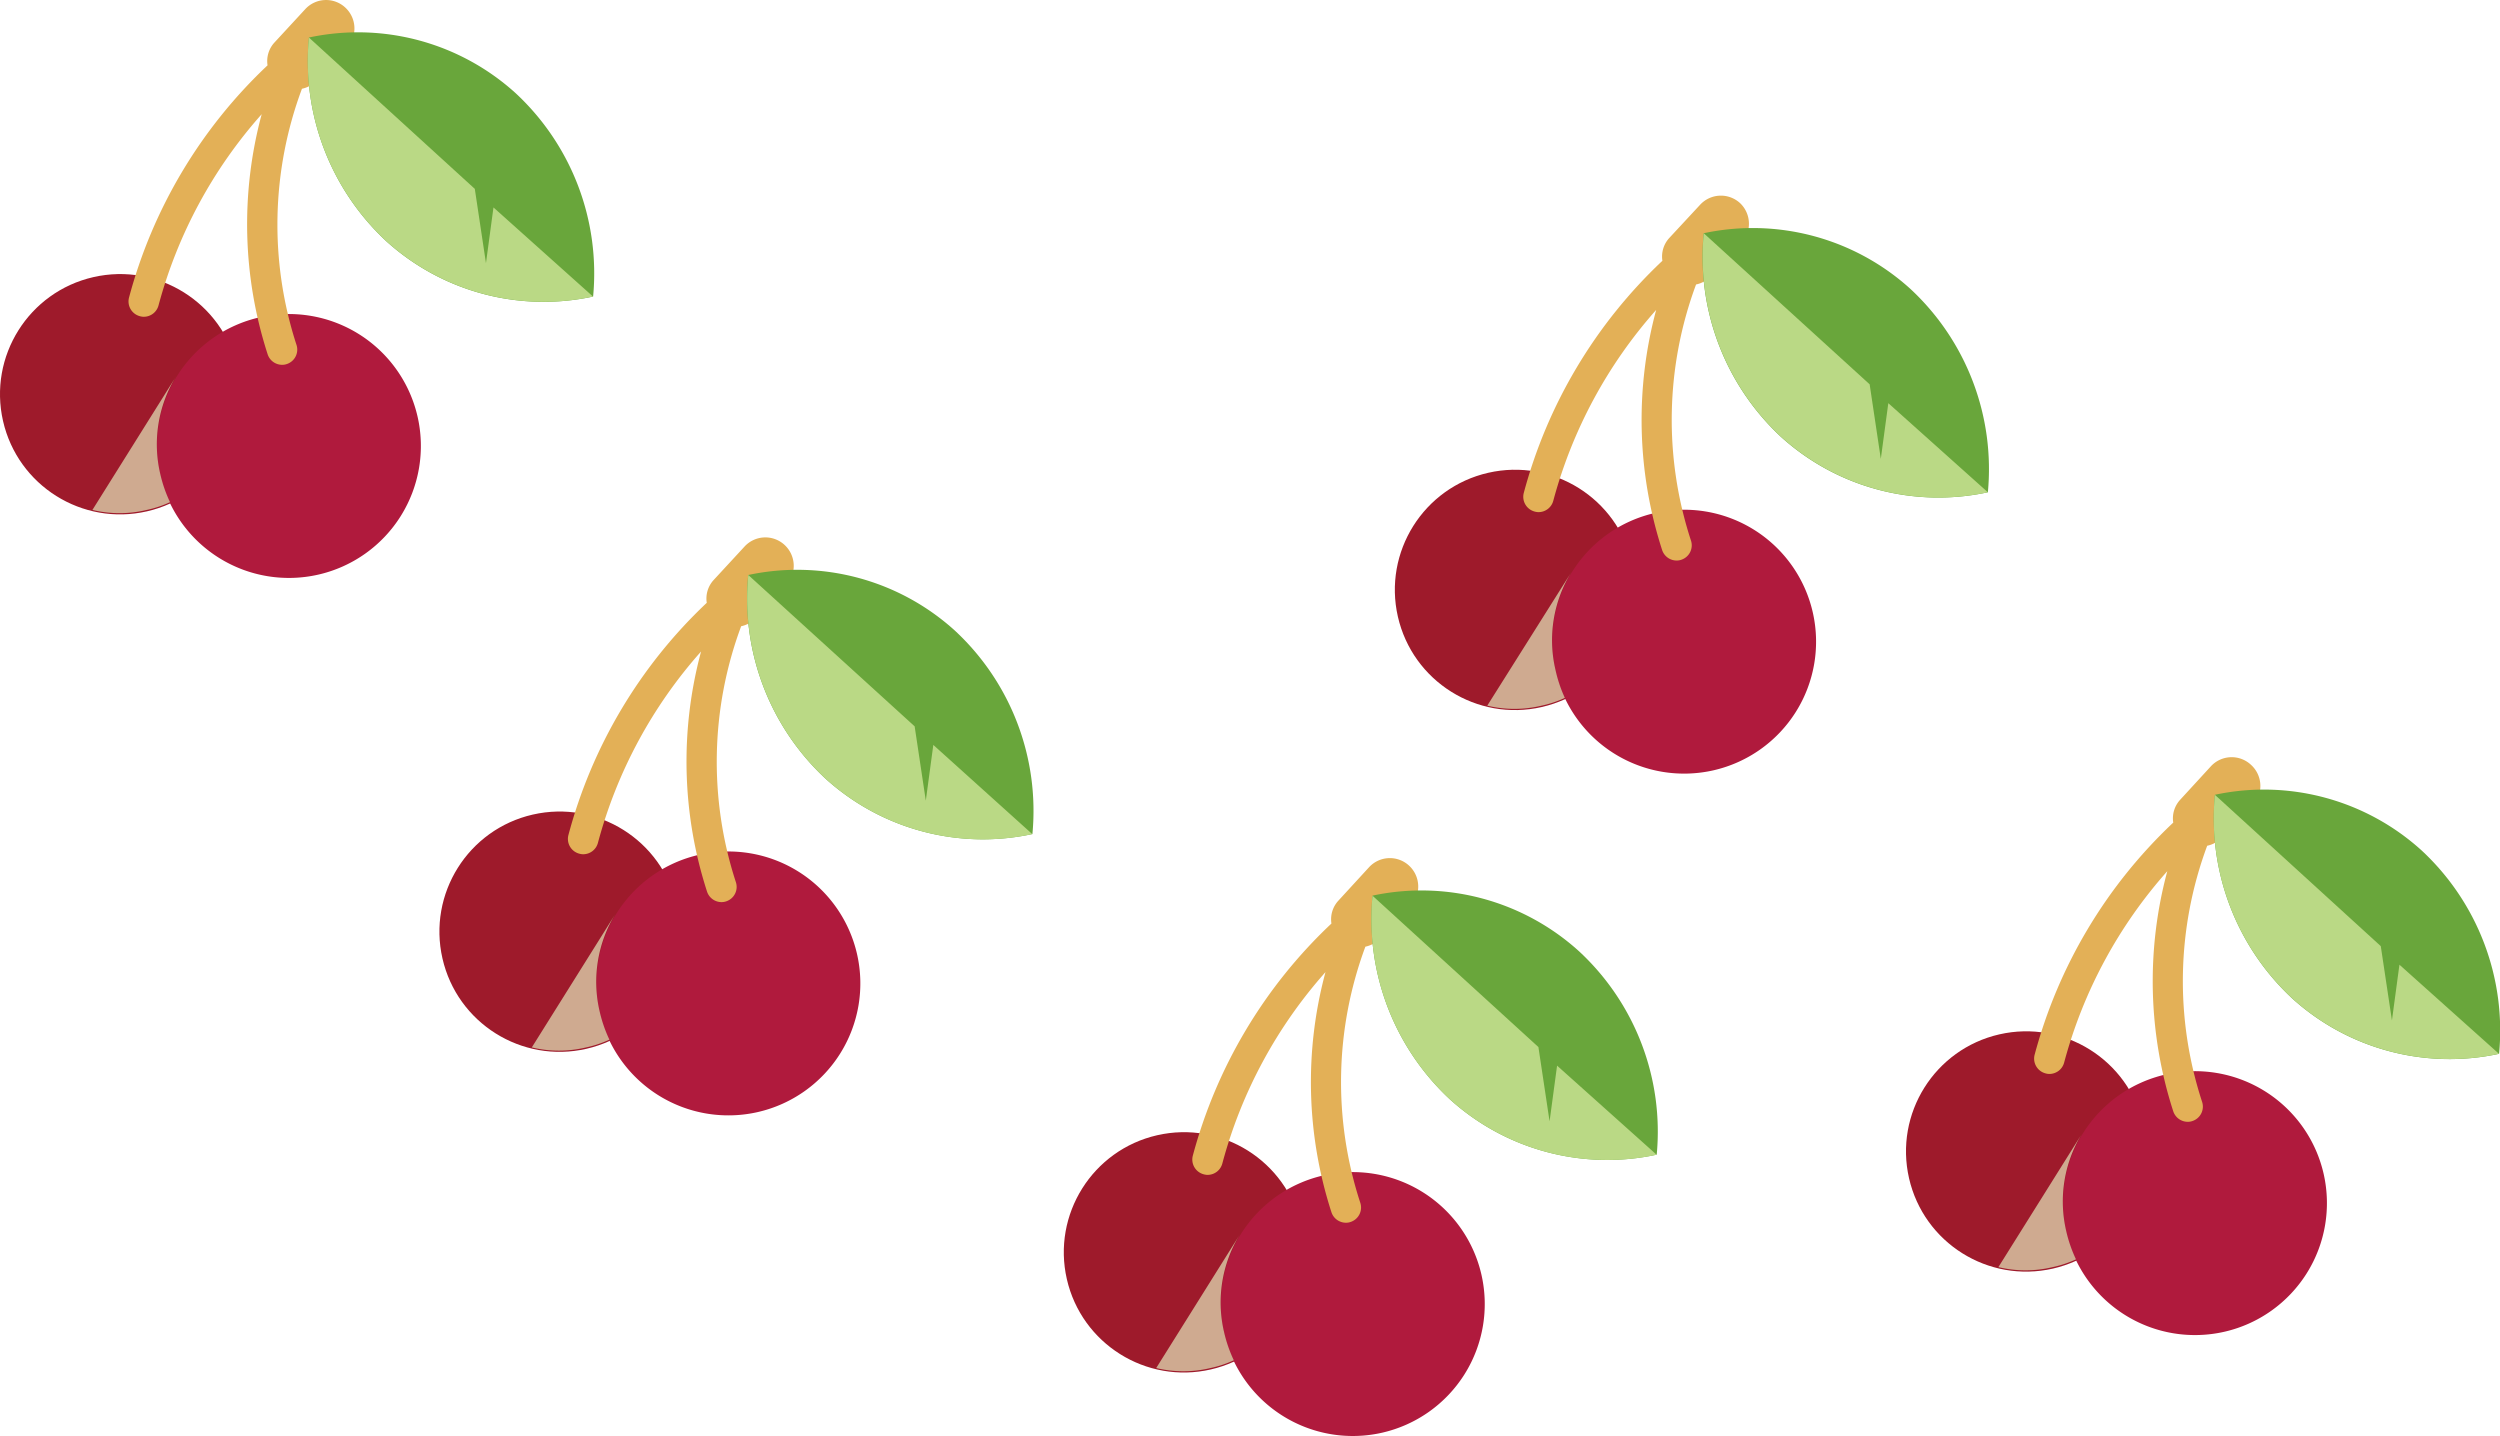 <svg xmlns="http://www.w3.org/2000/svg" viewBox="0 0 273.22 156.95"><defs><style>.cls-1{isolation:isolate;}.cls-2{fill:#9e1a2b;}.cls-3{fill:#b01a3d;}.cls-4{fill:#cfaa90;}.cls-4,.cls-7{mix-blend-mode:multiply;}.cls-5{fill:#e3b057;}.cls-6{fill:#69a63b;}.cls-7{fill:#bad985;}</style></defs><title>Cherries</title><g class="cls-1"><g id="Layer_2" data-name="Layer 2"><g id="Layer_1-2" data-name="Layer 1"><circle class="cls-2" cx="13.13" cy="43.09" r="13.13" transform="translate(-9.28 4.01) rotate(-12.89)"/><path class="cls-3" d="M17.53,52A14.42,14.42,0,1,0,28.38,34.68,14.41,14.41,0,0,0,17.53,52Z"/><path class="cls-4" d="M10.1,55.73a12.64,12.64,0,0,0,5.93,0,11.87,11.87,0,0,0,2.55-.85,15,15,0,0,1-1.06-3.06,14.18,14.18,0,0,1,1.73-10.7Z"/><path class="cls-5" d="M37.74.83A3.09,3.09,0,0,0,33.36,1L30,4.64a3,3,0,0,0-.76,2.5A54,54,0,0,0,14.09,32.56a1.67,1.67,0,0,0,1.21,2,1.58,1.58,0,0,0,.41.06,1.67,1.67,0,0,0,1.62-1.26A51.53,51.53,0,0,1,28.6,12.48a46.17,46.17,0,0,0,.66,26.27,1.67,1.67,0,0,0,1.58,1.12,1.5,1.5,0,0,0,.55-.1,1.66,1.66,0,0,0,1-2.12A42.47,42.47,0,0,1,33,9.7a3.05,3.05,0,0,0,1.58-.87l3.35-3.63A3.11,3.11,0,0,0,37.74.83Z"/><path class="cls-6" d="M33.76,4.1a26.89,26.89,0,0,0,8.45,22.26,25.62,25.62,0,0,0,22.61,6.05,26.87,26.87,0,0,0-8.47-22.23A25.64,25.64,0,0,0,33.76,4.1Z"/><path class="cls-7" d="M33.76,4.1a26.87,26.87,0,0,0,8.45,22.25,25.64,25.64,0,0,0,22.6,6.06L53.93,22.67l-.82,6.09-1.22-8.12Z"/><circle class="cls-2" cx="61.15" cy="101.83" r="13.13" transform="translate(-21.17 16.2) rotate(-12.89)"/><path class="cls-3" d="M65.55,110.7A14.42,14.42,0,1,0,76.39,93.42,14.41,14.41,0,0,0,65.55,110.7Z"/><path class="cls-4" d="M58.12,114.47a12.64,12.64,0,0,0,5.93,0,11.87,11.87,0,0,0,2.55-.85,15,15,0,0,1-1.06-3.06,14.18,14.18,0,0,1,1.73-10.7Z"/><path class="cls-5" d="M85.75,59.56a3.09,3.09,0,0,0-4.38.17L78,63.38a3,3,0,0,0-.76,2.5A54,54,0,0,0,62.11,91.3a1.67,1.67,0,0,0,1.21,2,1.58,1.58,0,0,0,.41.06,1.67,1.67,0,0,0,1.62-1.26,51.53,51.53,0,0,1,11.27-20.9,46.17,46.17,0,0,0,.66,26.27,1.67,1.67,0,0,0,1.58,1.12,1.5,1.5,0,0,0,.55-.1,1.66,1.66,0,0,0,1-2.12A42.47,42.47,0,0,1,81,68.44a3.05,3.05,0,0,0,1.58-.87l3.35-3.63A3.11,3.11,0,0,0,85.75,59.56Z"/><path class="cls-6" d="M81.77,62.84A26.89,26.89,0,0,0,90.22,85.1a25.62,25.62,0,0,0,22.61,6.05,26.87,26.87,0,0,0-8.47-22.23A25.64,25.64,0,0,0,81.77,62.84Z"/><path class="cls-7" d="M81.78,62.84A26.87,26.87,0,0,0,90.22,85.1a25.64,25.64,0,0,0,22.6,6.06L102,81.41l-.82,6.09-1.22-8.12Z"/><circle class="cls-2" cx="165.57" cy="64.48" r="13.13" transform="translate(-10.21 38.55) rotate(-12.89)"/><path class="cls-3" d="M170,73.35a14.42,14.42,0,1,0,10.84-17.28A14.41,14.41,0,0,0,170,73.35Z"/><path class="cls-4" d="M162.54,77.12a12.64,12.64,0,0,0,5.93,0,11.87,11.87,0,0,0,2.55-.85A15,15,0,0,1,170,73.23a14.18,14.18,0,0,1,1.73-10.7Z"/><path class="cls-5" d="M190.18,22.21a3.09,3.09,0,0,0-4.38.17L182.44,26a3,3,0,0,0-.76,2.5,54,54,0,0,0-15.16,25.41,1.67,1.67,0,0,0,1.21,2,1.58,1.58,0,0,0,.41.06,1.67,1.67,0,0,0,1.62-1.26A51.53,51.53,0,0,1,181,33.87a46.17,46.17,0,0,0,.66,26.27,1.67,1.67,0,0,0,1.58,1.12,1.5,1.5,0,0,0,.55-.1,1.66,1.66,0,0,0,1-2.12,42.47,42.47,0,0,1,.57-27.95,3.05,3.05,0,0,0,1.58-.87l3.35-3.63A3.11,3.11,0,0,0,190.18,22.21Z"/><path class="cls-6" d="M186.19,25.49a26.89,26.89,0,0,0,8.45,22.26,25.62,25.62,0,0,0,22.61,6.05,26.87,26.87,0,0,0-8.47-22.23A25.64,25.64,0,0,0,186.19,25.49Z"/><path class="cls-7" d="M186.2,25.49a26.87,26.87,0,0,0,8.45,22.25,25.64,25.64,0,0,0,22.6,6.06l-10.88-9.74-.82,6.09L204.33,42Z"/><circle class="cls-2" cx="129.39" cy="136.87" r="13.13" transform="translate(-27.27 32.31) rotate(-12.89)"/><path class="cls-3" d="M133.79,145.74a14.42,14.42,0,1,0,10.84-17.28A14.41,14.41,0,0,0,133.79,145.74Z"/><path class="cls-4" d="M126.36,149.51a12.64,12.64,0,0,0,5.93,0,11.87,11.87,0,0,0,2.55-.85,15,15,0,0,1-1.06-3.06,14.18,14.18,0,0,1,1.73-10.7Z"/><path class="cls-5" d="M154,94.61a3.09,3.09,0,0,0-4.38.17l-3.35,3.65a3,3,0,0,0-.76,2.5,54,54,0,0,0-15.16,25.41,1.67,1.67,0,0,0,1.21,2,1.58,1.58,0,0,0,.41.06,1.67,1.67,0,0,0,1.62-1.26,51.53,51.53,0,0,1,11.27-20.9,46.17,46.17,0,0,0,.66,26.27,1.67,1.67,0,0,0,1.58,1.12,1.5,1.5,0,0,0,.55-.1,1.66,1.66,0,0,0,1-2.12,42.47,42.47,0,0,1,.57-27.95,3.05,3.05,0,0,0,1.58-.87L154.17,99A3.11,3.11,0,0,0,154,94.61Z"/><path class="cls-6" d="M150,97.88a26.89,26.89,0,0,0,8.45,22.26,25.62,25.62,0,0,0,22.61,6.05A26.87,26.87,0,0,0,172.61,104,25.64,25.64,0,0,0,150,97.88Z"/><path class="cls-7" d="M150,97.89a26.87,26.87,0,0,0,8.45,22.25,25.64,25.64,0,0,0,22.6,6.06l-10.88-9.74-.82,6.09-1.22-8.12Z"/><circle class="cls-2" cx="221.43" cy="125.85" r="13.13" transform="translate(-22.49 52.56) rotate(-12.89)"/><path class="cls-3" d="M225.83,134.71a14.42,14.42,0,1,0,10.84-17.28A14.41,14.41,0,0,0,225.83,134.71Z"/><path class="cls-4" d="M218.4,138.48a12.64,12.64,0,0,0,5.93,0,11.87,11.87,0,0,0,2.55-.85,15,15,0,0,1-1.06-3.06,14.18,14.18,0,0,1,1.73-10.7Z"/><path class="cls-5" d="M246,83.58a3.09,3.09,0,0,0-4.38.17l-3.35,3.65a3,3,0,0,0-.76,2.5,54,54,0,0,0-15.16,25.41,1.67,1.67,0,0,0,1.21,2,1.58,1.58,0,0,0,.41.06,1.67,1.67,0,0,0,1.62-1.26,51.53,51.53,0,0,1,11.27-20.9,46.17,46.17,0,0,0,.66,26.27,1.67,1.67,0,0,0,1.58,1.12,1.5,1.5,0,0,0,.55-.1,1.66,1.66,0,0,0,1-2.12,42.47,42.47,0,0,1,.57-27.95,3.05,3.05,0,0,0,1.58-.87L246.21,88A3.11,3.11,0,0,0,246,83.58Z"/><path class="cls-6" d="M242.06,86.86a26.89,26.89,0,0,0,8.45,22.26,25.62,25.62,0,0,0,22.61,6.05,26.87,26.87,0,0,0-8.47-22.23A25.64,25.64,0,0,0,242.06,86.86Z"/><path class="cls-7" d="M242.06,86.86a26.87,26.87,0,0,0,8.45,22.25,25.64,25.64,0,0,0,22.6,6.06l-10.88-9.74-.82,6.09-1.22-8.12Z"/></g></g></g></svg>